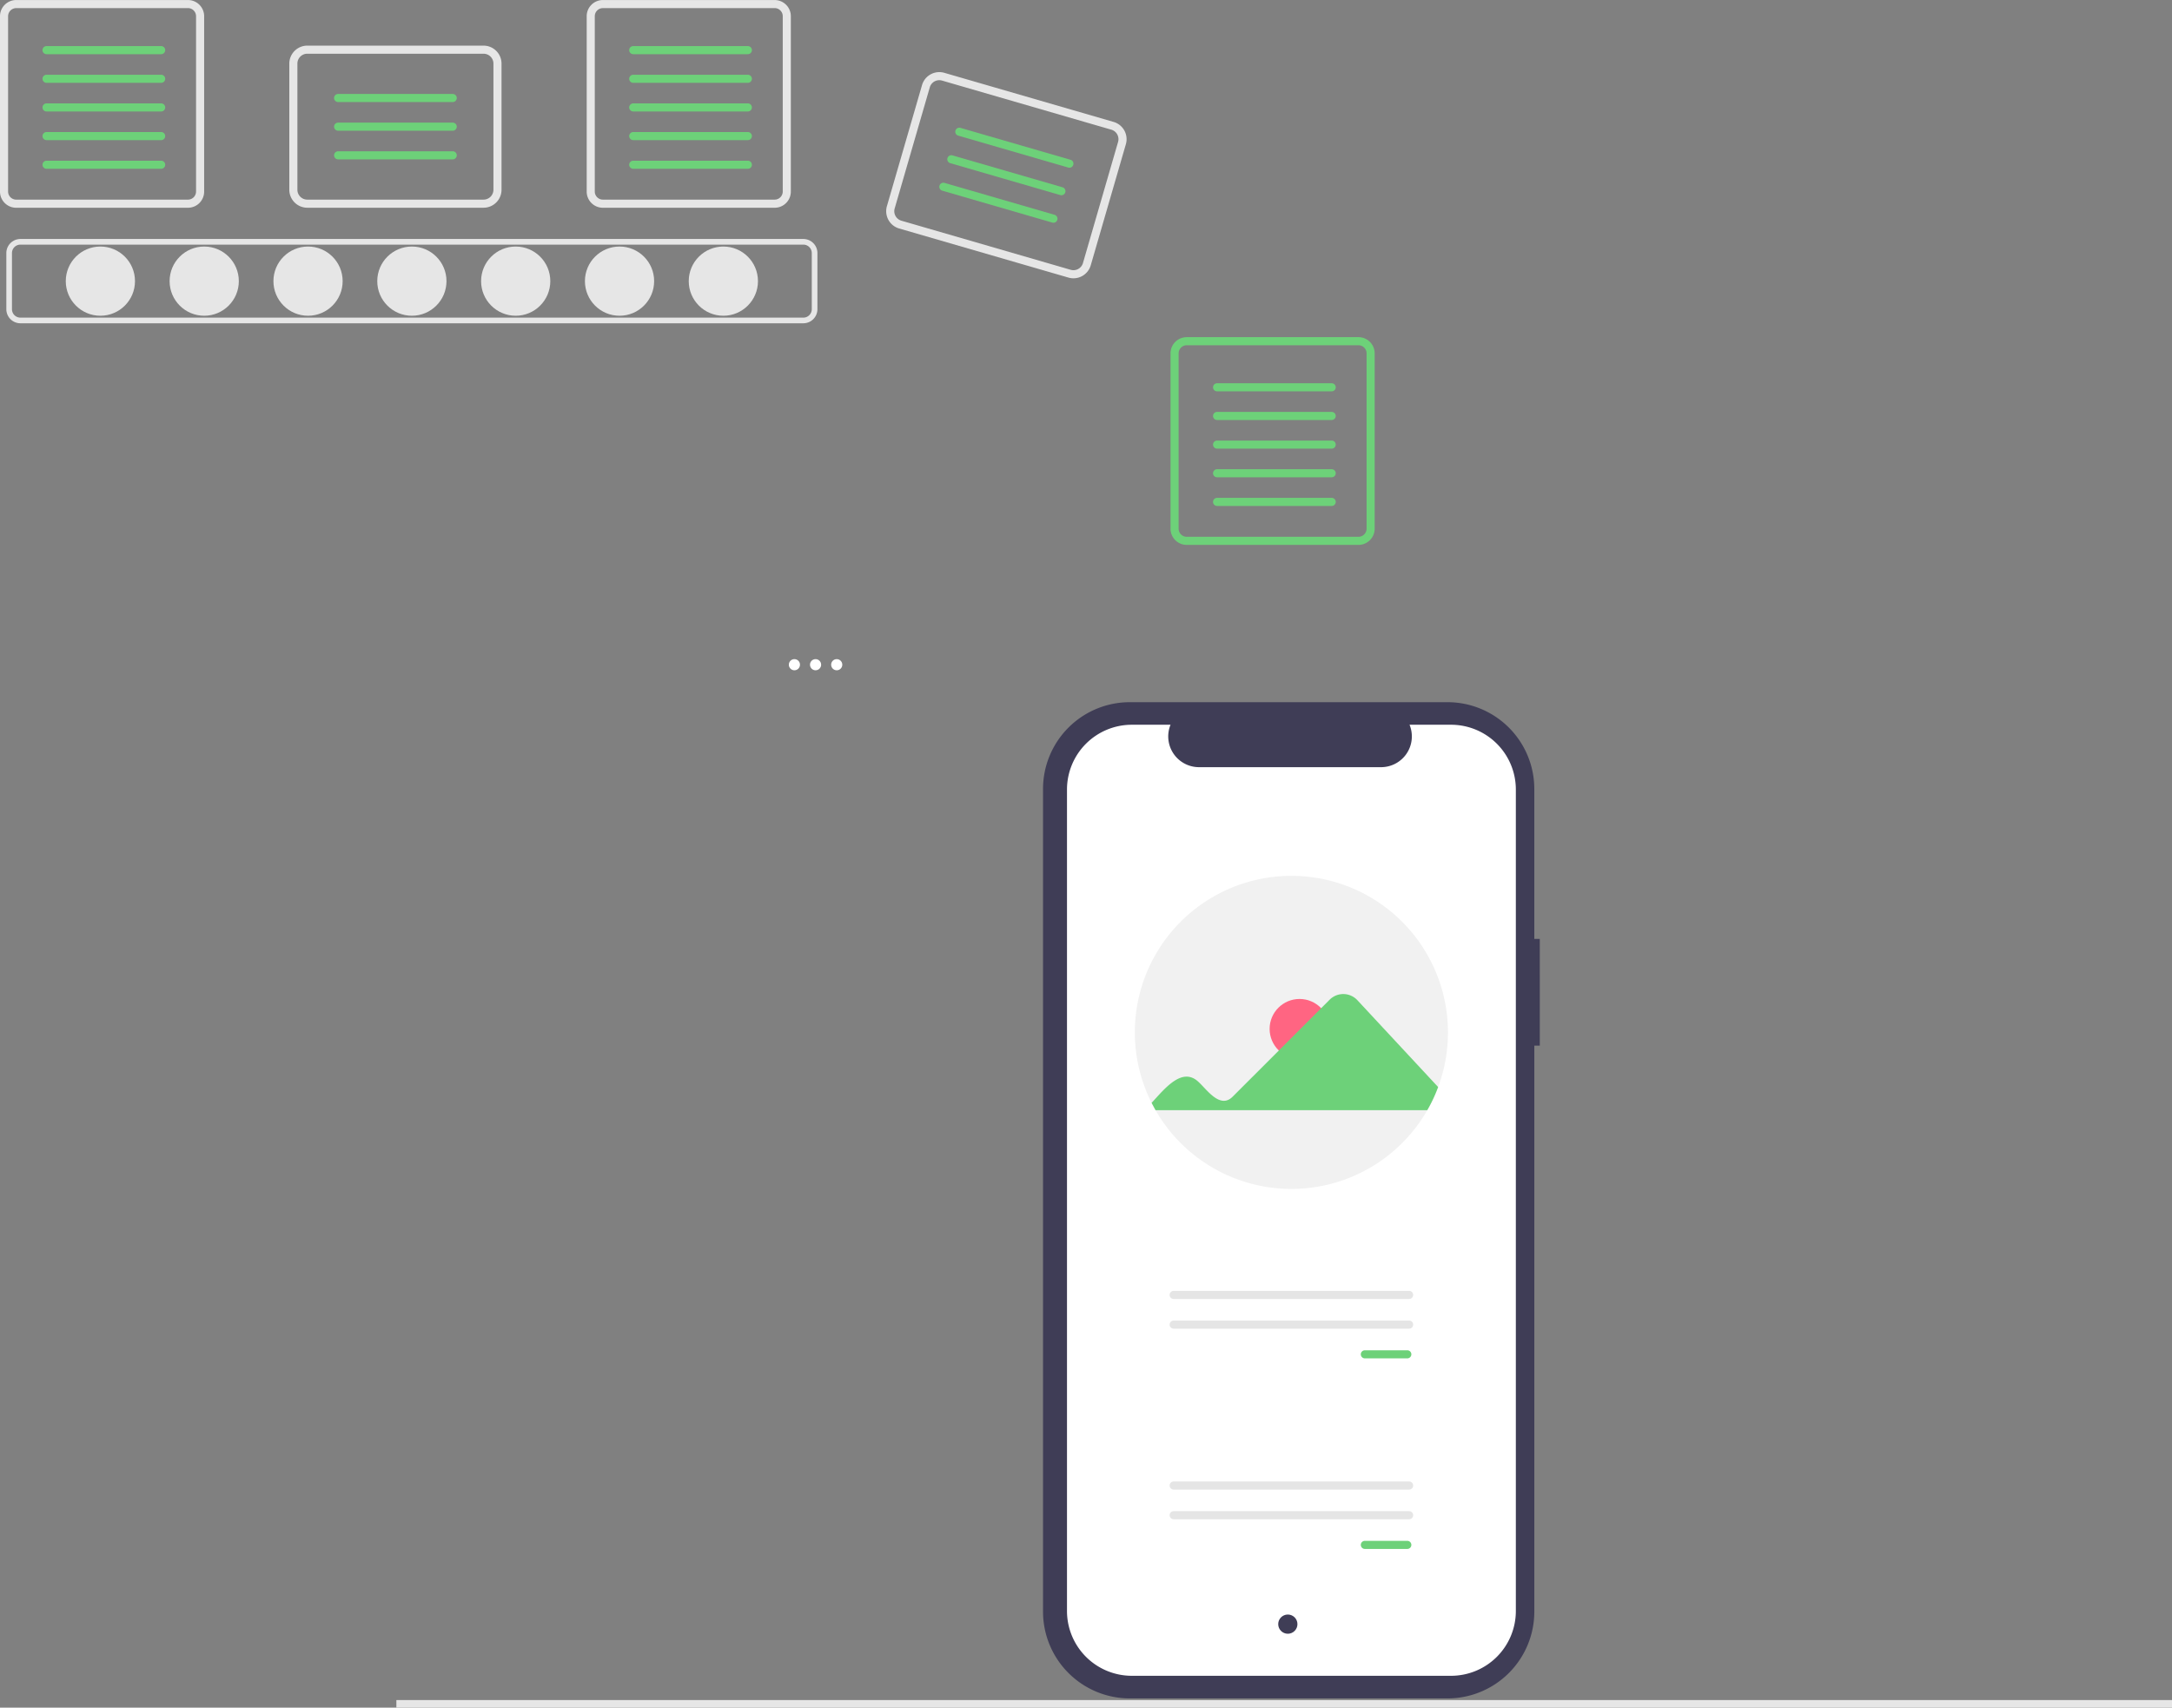 <svg id="undraw_Design_process_re_0dhf" xmlns="http://www.w3.org/2000/svg" width="226" height="177.692" viewBox="0 0 226 177.692">
  <rect x="0" y="0" width="226" height="177.692" fill="#808080" stroke="none"/>
  <path id="Path_2399" data-name="Path 2399" d="M240.808,173.767h-.57v-15.6a9.031,9.031,0,0,0-9.031-9.031H198.151a9.031,9.031,0,0,0-9.031,9.031v85.6a9.031,9.031,0,0,0,9.031,9.031h33.057a9.031,9.031,0,0,0,9.031-9.031V184.873h.57Z" transform="translate(-80.591 -76.07)" fill="#3f3d56"/>
  <path id="Path_2400" data-name="Path 2400" d="M241.051,160.421h-4.315a3.2,3.2,0,0,1-2.966,4.414H214.832a3.2,3.2,0,0,1-2.966-4.414h-4.03a6.744,6.744,0,0,0-6.744,6.744v85.473a6.744,6.744,0,0,0,6.744,6.744h33.216a6.744,6.744,0,0,0,6.744-6.744h0V167.164A6.744,6.744,0,0,0,241.051,160.421Z" transform="translate(-90.07 -85.007)" fill="#fff"/>
  <path id="Path_2401" data-name="Path 2401" d="M267.59,252.245a16.219,16.219,0,0,1-1.022,5.687,15.773,15.773,0,0,1-1.13,2.409,16.294,16.294,0,0,1-28.273,0q-.217-.376-.411-.762a16.29,16.29,0,1,1,30.836-7.334Z" transform="translate(-116.928 -144.819)" fill="#f1f1f1"/>
  <circle id="Ellipse_252" data-name="Ellipse 252" cx="3.114" cy="3.114" r="3.114" transform="translate(132.106 103.948)" fill="#ff6582"/>
  <path id="Path_2402" data-name="Path 2402" d="M243.389,306.371c1.372-1.483,3.206-3.837,4.926-2.136.863.8,2.215,2.791,3.508,1.491l10.1-10.1a2.005,2.005,0,0,1,2.868.051l8.412,9.047a15.774,15.774,0,0,1-1.13,2.409H243.8Z" transform="translate(-123.563 -191.611)" fill="#6dd179"/>
  <path id="Path_680" data-name="Path 680" d="M348.394,473.123a.421.421,0,1,0,0,.842h4.416a.421.421,0,1,0,0-.842Z" transform="translate(-206.378 -332.62)" fill="#6dd179"/>
  <path id="Path_680-2" data-name="Path 680" d="M252.818,443.43a.421.421,0,1,0,0,.842h24.5a.421.421,0,1,0,0-.842Z" transform="translate(-130.696 -309.108)" fill="#e5e5e5"/>
  <path id="Path_680-3" data-name="Path 680" d="M252.818,458.277a.421.421,0,0,0,0,.842h24.5a.421.421,0,1,0,0-.842Z" transform="translate(-130.696 -320.864)" fill="#e5e5e5"/>
  <path id="Path_680-4" data-name="Path 680" d="M348.394,568.39a.421.421,0,1,0,0,.842h4.416a.421.421,0,1,0,0-.842Z" transform="translate(-206.378 -408.057)" fill="#6dd179"/>
  <path id="Path_680-5" data-name="Path 680" d="M252.818,538.7a.421.421,0,1,0,0,.842h24.5a.421.421,0,1,0,0-.842Z" transform="translate(-130.696 -384.544)" fill="#e5e5e5"/>
  <path id="Path_680-6" data-name="Path 680" d="M252.818,553.543a.421.421,0,1,0,0,.842h24.5a.421.421,0,1,0,0-.842Z" transform="translate(-130.696 -396.3)" fill="#e5e5e5"/>
  <g id="undraw_data_processing_yrrv">
    <circle id="Ellipse_240" data-name="Ellipse 240" cx="3.601" cy="3.601" r="3.601" transform="translate(6.844 25.653)" fill="#e6e6e6"/>
    <circle id="Ellipse_241" data-name="Ellipse 241" cx="3.601" cy="3.601" r="3.601" transform="translate(17.648 25.653)" fill="#e6e6e6"/>
    <circle id="Ellipse_242" data-name="Ellipse 242" cx="3.601" cy="3.601" r="3.601" transform="translate(28.451 25.653)" fill="#e6e6e6"/>
    <circle id="Ellipse_243" data-name="Ellipse 243" cx="3.601" cy="3.601" r="3.601" transform="translate(39.255 25.653)" fill="#e6e6e6"/>
    <circle id="Ellipse_244" data-name="Ellipse 244" cx="3.601" cy="3.601" r="3.601" transform="translate(50.058 25.653)" fill="#e6e6e6"/>
    <circle id="Ellipse_245" data-name="Ellipse 245" cx="3.601" cy="3.601" r="3.601" transform="translate(60.862 25.653)" fill="#e6e6e6"/>
    <circle id="Ellipse_246" data-name="Ellipse 246" cx="3.601" cy="3.601" r="3.601" transform="translate(71.665 25.653)" fill="#e6e6e6"/>
    <path id="Path_2346" data-name="Path 2346" d="M257.712,247.511H176.248a1.467,1.467,0,0,1-1.465-1.466v-5.84a1.467,1.467,0,0,1,1.465-1.465h81.464a1.467,1.467,0,0,1,1.466,1.465v5.84A1.467,1.467,0,0,1,257.712,247.511Zm-81.464-8.185a.88.88,0,0,0-.879.879v5.84a.88.88,0,0,0,.879.879h81.464a.88.88,0,0,0,.879-.879v-5.84a.88.88,0,0,0-.879-.879Z" transform="translate(-174.124 -213.872)" fill="#e6e6e6"/>
    <path id="Path_2347" data-name="Path 2347" d="M191.848,145.454a.843.843,0,0,1,.842.842v18.246a.843.843,0,0,1-.842.842H173.975a.843.843,0,0,1-.842-.842V146.3a.843.843,0,0,1,.842-.842h17.874m0-.842H173.975a1.684,1.684,0,0,0-1.684,1.684v18.246a1.684,1.684,0,0,0,1.684,1.684h17.874a1.684,1.684,0,0,0,1.684-1.684V146.3a1.684,1.684,0,0,0-1.684-1.684Z" transform="translate(-172.291 -144.612)" fill="#e6e6e6"/>
    <path id="Path_2348" data-name="Path 2348" d="M201.38,163.608H189.455a.421.421,0,0,1,0-.842H201.38a.421.421,0,1,1,0,.842Z" transform="translate(-184.611 -157.97)" fill="#6dd179"/>
    <path id="Path_2349" data-name="Path 2349" d="M201.38,174.893H189.455a.421.421,0,0,1,0-.842H201.38a.421.421,0,1,1,0,.842Z" transform="translate(-184.611 -166.273)" fill="#6dd179"/>
    <path id="Path_2350" data-name="Path 2350" d="M201.38,186.176H189.455a.421.421,0,0,1,0-.842H201.38a.421.421,0,1,1,0,.842Z" transform="translate(-184.611 -174.576)" fill="#6dd179"/>
    <path id="Path_2351" data-name="Path 2351" d="M201.38,197.461H189.455a.421.421,0,0,1,0-.842H201.38a.421.421,0,1,1,0,.842Z" transform="translate(-184.611 -182.879)" fill="#6dd179"/>
    <path id="Path_2352" data-name="Path 2352" d="M201.38,208.746H189.455a.421.421,0,0,1,0-.842H201.38a.421.421,0,1,1,0,.842Z" transform="translate(-184.611 -191.182)" fill="#6dd179"/>
    <path id="Path_2353" data-name="Path 2353" d="M422.91,145.454a.843.843,0,0,1,.842.842v18.246a.843.843,0,0,1-.842.842H405.036a.843.843,0,0,1-.842-.842V146.3a.843.843,0,0,1,.842-.842H422.91m0-.842H405.036a1.684,1.684,0,0,0-1.684,1.684v18.246a1.684,1.684,0,0,0,1.684,1.684H422.91a1.684,1.684,0,0,0,1.684-1.684V146.3a1.684,1.684,0,0,0-1.684-1.684Z" transform="translate(-342.306 -144.612)" fill="#e6e6e6"/>
    <path id="Path_2354" data-name="Path 2354" d="M432.442,163.608H420.516a.421.421,0,1,1,0-.842h11.925a.421.421,0,0,1,0,.842Z" transform="translate(-354.626 -157.97)" fill="#6dd179"/>
    <path id="Path_2355" data-name="Path 2355" d="M432.442,174.893H420.516a.421.421,0,1,1,0-.842h11.925a.421.421,0,0,1,0,.842Z" transform="translate(-354.626 -166.273)" fill="#6dd179"/>
    <path id="Path_2356" data-name="Path 2356" d="M432.442,186.176H420.516a.421.421,0,1,1,0-.842h11.925a.421.421,0,0,1,0,.842Z" transform="translate(-354.626 -174.576)" fill="#6dd179"/>
    <path id="Path_2357" data-name="Path 2357" d="M432.442,197.461H420.516a.421.421,0,1,1,0-.842h11.925a.421.421,0,0,1,0,.842Z" transform="translate(-354.626 -182.879)" fill="#6dd179"/>
    <path id="Path_2358" data-name="Path 2358" d="M432.442,208.746H420.516a.421.421,0,1,1,0-.842h11.925a.421.421,0,0,1,0,.842Z" transform="translate(-354.626 -191.182)" fill="#6dd179"/>
    <path id="Path_2359" data-name="Path 2359" d="M652.848,278.246a.843.843,0,0,1,.842.842v18.246a.843.843,0,0,1-.842.842H634.975a.843.843,0,0,1-.842-.842V279.088a.843.843,0,0,1,.842-.842h17.873m0-.842H634.975a1.684,1.684,0,0,0-1.684,1.684v18.246a1.684,1.684,0,0,0,1.684,1.684h17.873a1.684,1.684,0,0,0,1.684-1.684V279.088a1.684,1.684,0,0,0-1.684-1.684Z" transform="translate(-511.496 -242.32)" fill="#6dd179"/>
    <path id="Path_2360" data-name="Path 2360" d="M662.38,296.4H650.455a.421.421,0,0,1,0-.842H662.38a.421.421,0,1,1,0,.842Z" transform="translate(-523.815 -255.678)" fill="#6dd179"/>
    <path id="Path_2361" data-name="Path 2361" d="M662.38,307.684H650.455a.421.421,0,1,1,0-.842H662.38a.421.421,0,0,1,0,.842Z" transform="translate(-523.815 -263.981)" fill="#6dd179"/>
    <path id="Path_2362" data-name="Path 2362" d="M662.38,318.968H650.455a.421.421,0,0,1,0-.842H662.38a.421.421,0,1,1,0,.842Z" transform="translate(-523.815 -272.284)" fill="#6dd179"/>
    <path id="Path_2363" data-name="Path 2363" d="M662.38,330.252H650.455a.421.421,0,0,1,0-.842H662.38a.421.421,0,1,1,0,.842Z" transform="translate(-523.815 -280.587)" fill="#6dd179"/>
    <path id="Path_2364" data-name="Path 2364" d="M662.38,341.537H650.455a.421.421,0,0,1,0-.842H662.38a.421.421,0,1,1,0,.842Z" transform="translate(-523.815 -288.89)" fill="#6dd179"/>
    <path id="Path_2365" data-name="Path 2365" d="M306.44,179.45H288.1a1.873,1.873,0,0,1-1.871-1.871V164.454a1.873,1.873,0,0,1,1.871-1.871H306.44a1.873,1.873,0,0,1,1.871,1.871v13.124A1.873,1.873,0,0,1,306.44,179.45ZM288.1,163.425a1.03,1.03,0,0,0-1.029,1.029v13.124a1.03,1.03,0,0,0,1.029,1.029H306.44a1.03,1.03,0,0,0,1.029-1.029V164.454a1.03,1.03,0,0,0-1.029-1.029Z" transform="translate(-256.126 -157.835)" fill="#e6e6e6"/>
    <path id="Path_2366" data-name="Path 2366" d="M316.206,182.467H304.281a.421.421,0,0,1,0-.842h11.925a.421.421,0,1,1,0,.842Z" transform="translate(-269.099 -171.847)" fill="#6dd179"/>
    <path id="Path_2367" data-name="Path 2367" d="M316.206,193.752H304.281a.421.421,0,0,1,0-.842h11.925a.421.421,0,1,1,0,.842Z" transform="translate(-269.099 -180.15)" fill="#6dd179"/>
    <path id="Path_2368" data-name="Path 2368" d="M316.206,205.036H304.281a.421.421,0,0,1,0-.842h11.925a.421.421,0,1,1,0,.842Z" transform="translate(-269.099 -188.453)" fill="#6dd179"/>
    <path id="Path_2369" data-name="Path 2369" d="M540.272,194.4l-17.616-5.109a1.873,1.873,0,0,1-1.276-2.318l3.656-12.605a1.873,1.873,0,0,1,2.318-1.276l17.616,5.109a1.873,1.873,0,0,1,1.276,2.318l-3.656,12.605a1.873,1.873,0,0,1-2.318,1.276Zm-13.153-20.5a1.03,1.03,0,0,0-1.275.7l-3.655,12.605a1.03,1.03,0,0,0,.7,1.275l17.616,5.109a1.03,1.03,0,0,0,1.275-.7l3.655-12.605a1.03,1.03,0,0,0-.7-1.275Z" transform="translate(-429.097 -165.515)" fill="#e6e6e6"/>
    <path id="Path_2370" data-name="Path 2370" d="M560.275,199.055l-11.453-3.321a.421.421,0,0,1,.234-.809l11.453,3.321a.421.421,0,1,1-.235.809Z" transform="translate(-449.119 -181.62)" fill="#6dd179"/>
    <path id="Path_2371" data-name="Path 2371" d="M557.131,209.893l-11.453-3.321a.421.421,0,0,1,.235-.809l11.453,3.321a.421.421,0,0,1-.235.809Z" transform="translate(-446.806 -189.595)" fill="#6dd179"/>
    <path id="Path_2372" data-name="Path 2372" d="M553.989,220.73l-11.453-3.321a.421.421,0,1,1,.234-.809l11.453,3.321a.421.421,0,0,1-.234.809Z" transform="translate(-444.494 -197.569)" fill="#6dd179"/>
    <rect id="Rectangle_2185" data-name="Rectangle 2185" width="184.757" height="0.793" transform="translate(41.243 176.899)" fill="#e6e6e6"/>
    <circle id="Ellipse_248" data-name="Ellipse 248" cx="0.58" cy="0.58" r="0.58" transform="translate(82.08 68.586)" fill="#fff"/>
    <circle id="Ellipse_249" data-name="Ellipse 249" cx="0.58" cy="0.58" r="0.58" transform="translate(84.281 68.586)" fill="#fff"/>
    <circle id="Ellipse_250" data-name="Ellipse 250" cx="0.58" cy="0.58" r="0.58" transform="translate(86.482 68.586)" fill="#fff"/>
  </g>
  <circle id="Ellipse_342" data-name="Ellipse 342" cx="1" cy="1" r="1" transform="translate(133 168)" fill="#3f3d56"/>
</svg>
